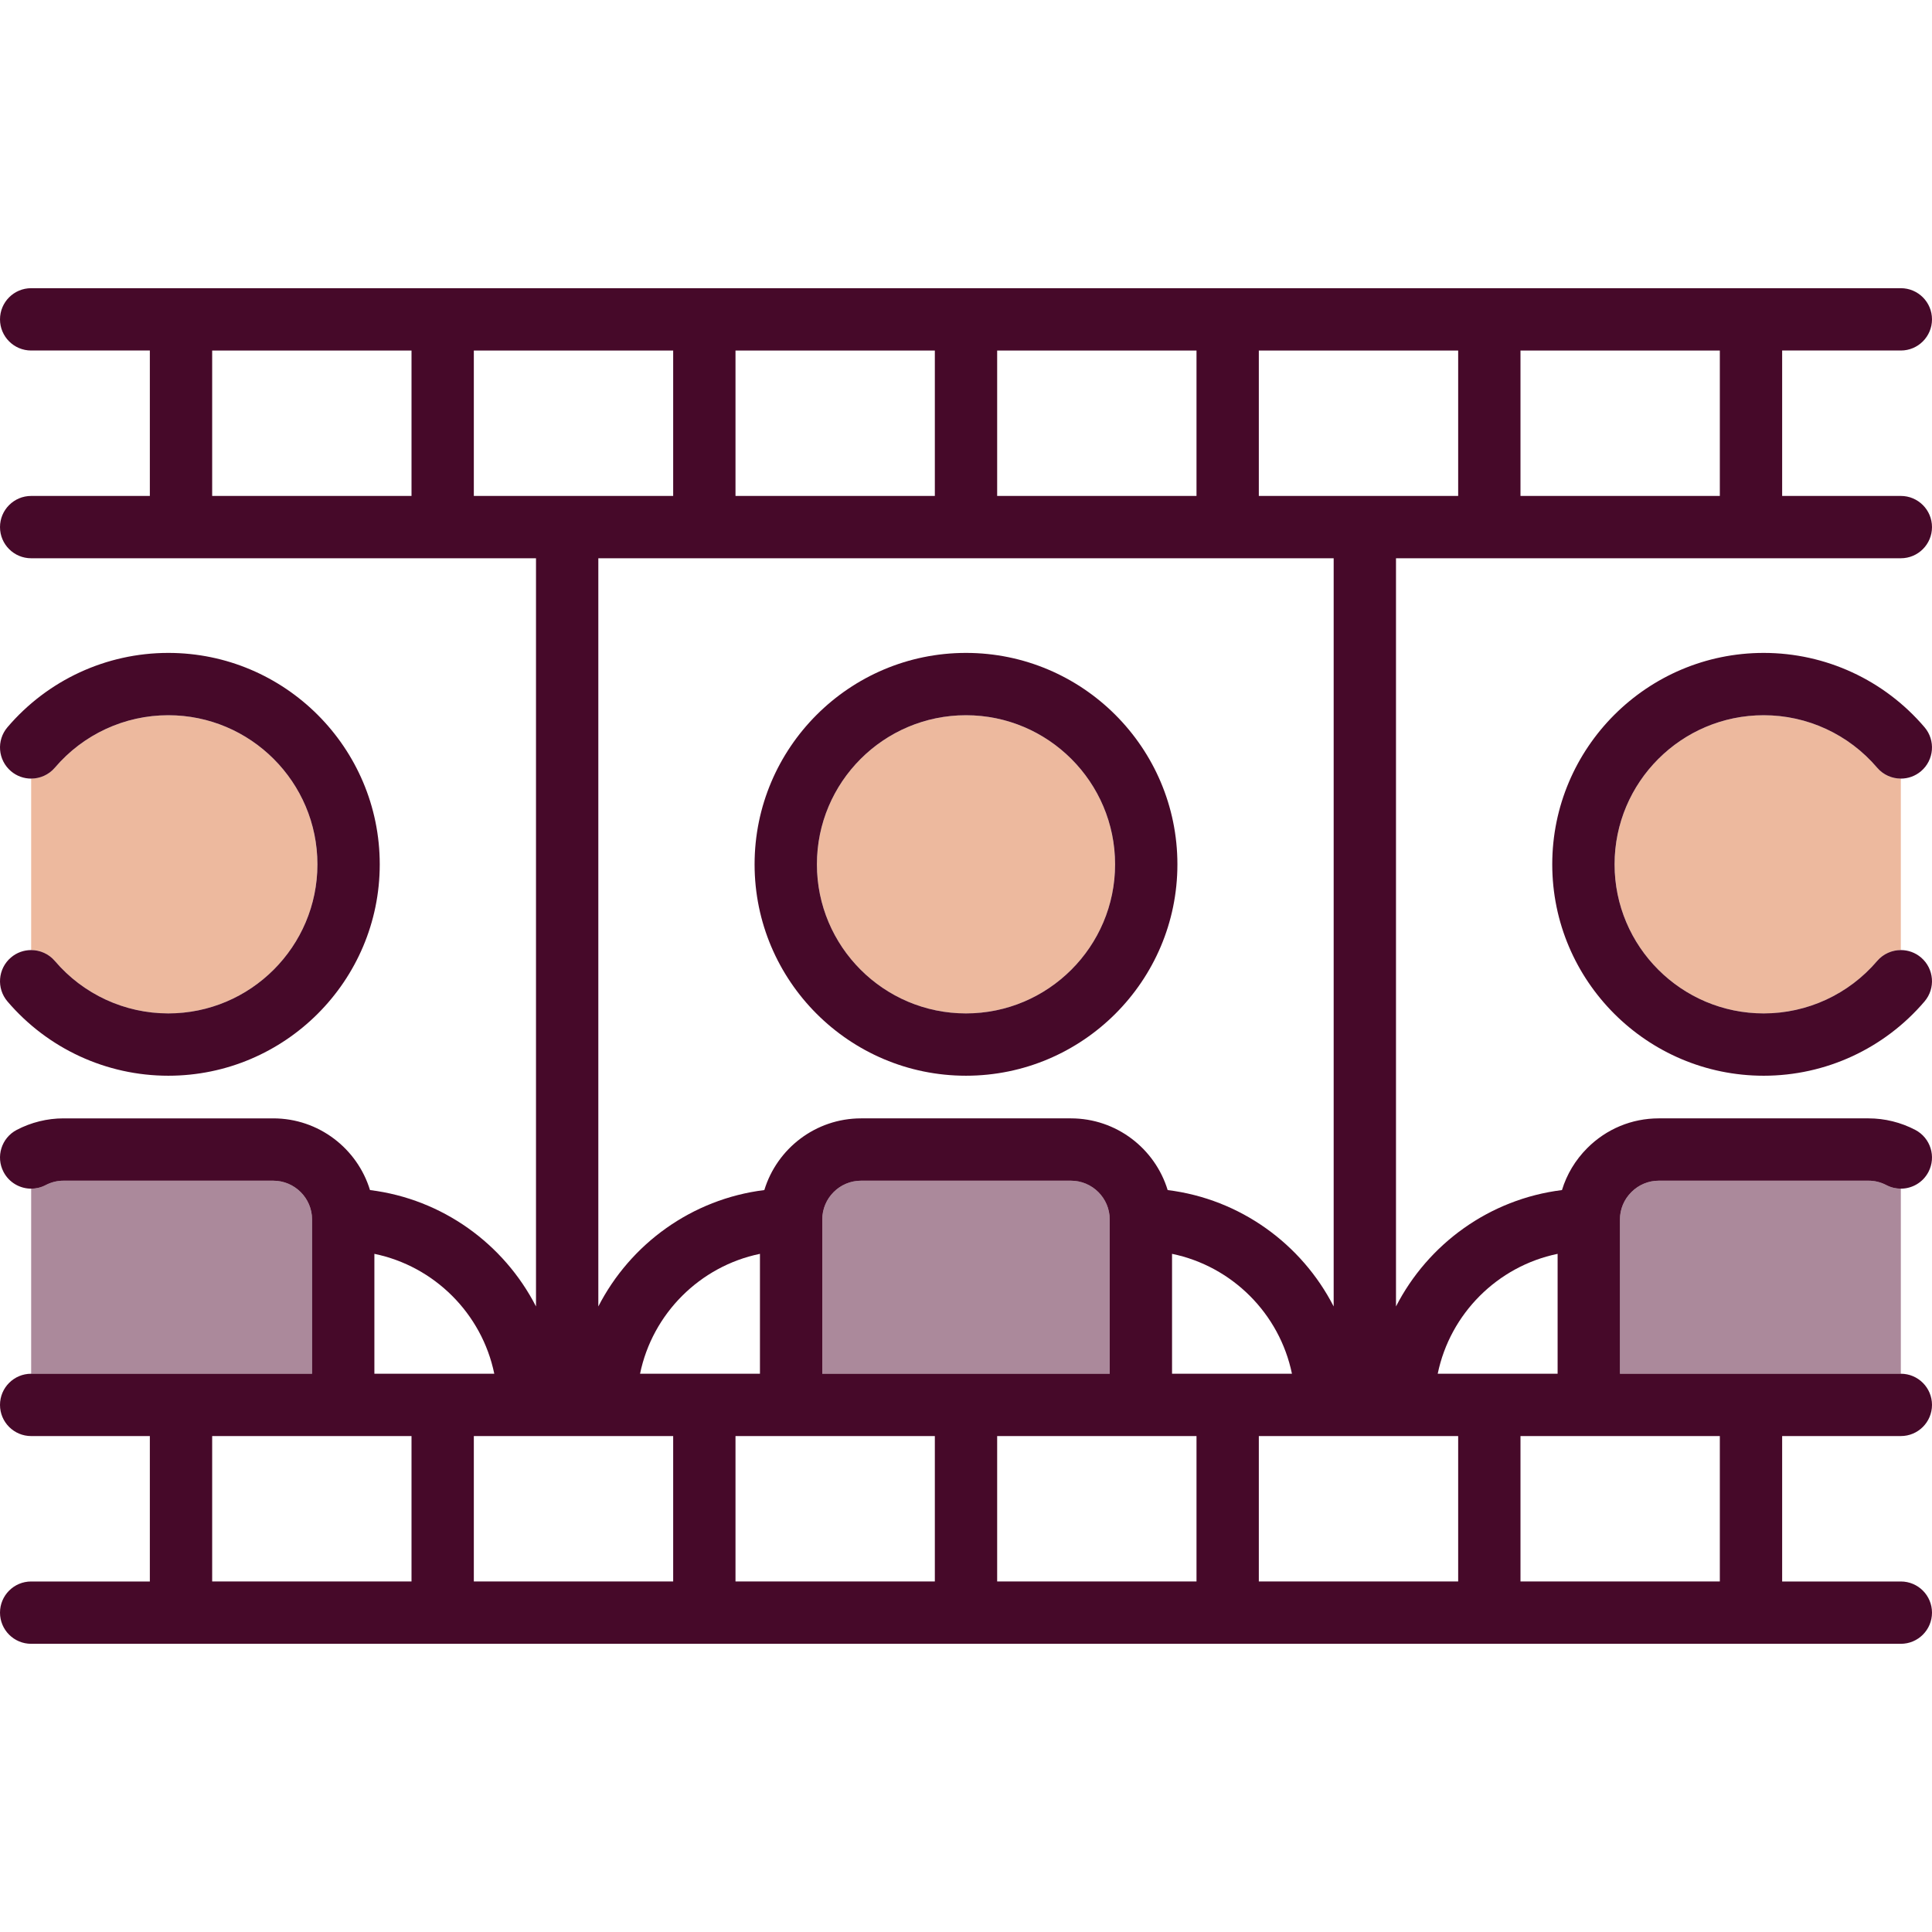 <?xml version="1.0" encoding="iso-8859-1"?>
<!-- Generator: Adobe Illustrator 19.0.0, SVG Export Plug-In . SVG Version: 6.00 Build 0)  -->
<svg version="1.1" id="Capa_1" xmlns="http://www.w3.org/2000/svg" xmlns:xlink="http://www.w3.org/1999/xlink" x="0px" y="0px"
	 viewBox="0 0 465.003 465.003" style="enable-background:new 0 0 465.003 465.003;" xml:space="preserve">
<g>
	<path style="fill:#AB899B;" d="M257.751,284.175h-50.5c-5.152,0-9.344,4.191-9.344,9.343v37.12h69.187l0.001-37.12
		C267.095,288.366,262.904,284.175,257.751,284.175z"/>
	<path style="fill:#AB899B;" d="M75.109,330.638v-37.12c0-5.152-4.191-9.343-9.343-9.343h-50.5c-1.495,0-2.937,0.358-4.283,1.064
		c-1.113,0.583-2.306,0.855-3.481,0.854v44.545H75.109z"/>
	<path style="fill:#EDB99E;" d="M13.207,231.296c6.839,8.017,16.79,12.615,27.301,12.615c19.79,0,35.89-16.093,35.89-35.875
		c0-19.791-16.1-35.891-35.89-35.891c-10.51,0-20.46,4.601-27.3,12.624c-1.483,1.739-3.588,2.628-5.707,2.629v41.271
		C9.62,228.669,11.725,229.558,13.207,231.296z"/>
	<path style="fill:#AB899B;" d="M449.737,284.175h-50.5c-2.478,0-4.818,0.977-6.592,2.75c-1.774,1.773-2.751,4.115-2.751,6.592
		v37.12h67.607v-44.545c-1.176,0.001-2.369-0.271-3.481-0.854C452.673,284.533,451.232,284.175,449.737,284.175z"/>
	<path style="fill:#EDB99E;" d="M451.794,184.768c-6.84-8.022-16.79-12.624-27.3-12.624c-19.79,0-35.891,16.101-35.891,35.891
		c0,19.782,16.101,35.875,35.891,35.875c10.511,0,20.462-4.598,27.301-12.615c1.482-1.737,3.587-2.626,5.706-2.627v-41.271
		C455.382,187.396,453.276,186.507,451.794,184.768z"/>
	<path style="fill:#460929;" d="M457.501,345.638c4.143,0,7.5-3.358,7.5-7.5s-3.357-7.5-7.5-7.5h-67.607v-37.12
		c0-2.478,0.977-4.819,2.751-6.592c1.773-1.774,4.114-2.75,6.591-2.75c0.001,0,50.501,0,50.501,0c1.495,0,2.937,0.358,4.283,1.064
		c1.113,0.583,2.306,0.855,3.481,0.854c2.698-0.003,5.304-1.46,6.643-4.016c1.923-3.668,0.508-8.202-3.161-10.125
		c-3.468-1.817-7.356-2.778-11.246-2.778h-50.5c-6.483,0-12.592,2.537-17.198,7.144c-2.877,2.877-4.947,6.339-6.096,10.113
		c-17.447,2.165-32.24,12.979-39.948,28.013v-180.08h121.507c4.143,0,7.5-3.358,7.5-7.5c0-4.142-3.357-7.5-7.5-7.5h-28.564v-35
		h28.564c4.143,0,7.5-3.358,7.5-7.5s-3.357-7.5-7.5-7.5h-450c-4.143,0-7.5,3.358-7.5,7.5s3.357,7.5,7.5,7.5h28.564v35H7.501
		c-4.143,0-7.5,3.358-7.5,7.5c0,4.142,3.357,7.5,7.5,7.5h121.507v180.08c-7.709-15.036-22.505-25.851-39.955-28.014
		c-3.042-9.976-12.329-17.256-23.287-17.256h-50.5c-3.89,0-7.778,0.96-11.246,2.778c-3.669,1.923-5.084,6.456-3.161,10.125
		c1.339,2.556,3.945,4.013,6.643,4.016c1.176,0.001,2.368-0.271,3.481-0.854c1.347-0.706,2.788-1.064,4.283-1.064h50.5
		c5.151,0,9.343,4.191,9.343,9.343v37.12H7.501c-4.143,0-7.5,3.358-7.5,7.5s3.357,7.5,7.5,7.5h28.564v35H7.501
		c-4.143,0-7.5,3.358-7.5,7.5s3.357,7.5,7.5,7.5h450c4.143,0,7.5-3.358,7.5-7.5s-3.357-7.5-7.5-7.5h-28.564v-35H457.501z
		 M374.894,301.781v28.857h-28.858C349.015,316.176,360.432,304.76,374.894,301.781z M162.023,345.638v35h-47.979v-35H162.023z
		 M310.953,330.638h-28.859l0-28.857C296.557,304.759,307.974,316.176,310.953,330.638z M267.094,330.638h-69.187v-37.12
		c0-5.152,4.191-9.343,9.344-9.343h50.5c5.152,0,9.344,4.191,9.344,9.343L267.094,330.638z M182.908,330.638h-28.858
		c2.979-14.462,14.396-25.878,28.858-28.857V330.638z M177.023,345.638h47.979v35h-47.979V345.638z M240.001,345.638h47.979v35
		h-47.979V345.638z M302.98,345.638h47.979v35H302.98V345.638z M240.001,119.365v-35h47.979v35H240.001z M177.023,119.365v-35
		h47.979v35H177.023z M114.044,119.365v-35h47.979v35H114.044z M302.98,84.365h47.979v35H302.98V84.365z M413.937,119.365h-47.979
		v-35h47.979V119.365z M51.066,84.365h47.979v35H51.066V84.365z M320.994,134.365v180.08c-7.709-15.036-22.505-25.851-39.955-28.014
		c-3.042-9.977-12.33-17.256-23.288-17.256h-50.5c-10.958,0-20.246,7.28-23.288,17.256c-17.45,2.163-32.245,12.978-39.955,28.014
		v-180.08H320.994z M118.967,330.638H90.109v-28.857C104.57,304.76,115.988,316.176,118.967,330.638z M51.066,345.638h31.533
		c0.02,0,16.445,0,16.445,0v35H51.066V345.638z M413.937,380.638h-47.979v-35h47.979V380.638z"/>
	<path style="fill:#EDB99E;" d="M196.618,208.036c0,19.781,16.094,35.875,35.875,35.875c19.79,0,35.891-16.093,35.891-35.875
		c0-19.791-16.101-35.891-35.891-35.891C212.712,172.145,196.618,188.245,196.618,208.036z"/>
	<path style="fill:#460929;" d="M232.493,258.91c28.062,0,50.891-22.822,50.891-50.874c0-28.062-22.829-50.891-50.891-50.891
		c-28.053,0-50.875,22.83-50.875,50.891C181.618,236.088,204.441,258.91,232.493,258.91z M268.384,208.036
		c0,19.781-16.101,35.875-35.891,35.875c-19.781,0-35.875-16.093-35.875-35.875c0-19.791,16.094-35.891,35.875-35.891
		C252.283,172.145,268.384,188.245,268.384,208.036z"/>
	<path style="fill:#460929;" d="M13.208,184.768c6.84-8.022,16.79-12.624,27.3-12.624c19.79,0,35.89,16.101,35.89,35.891
		c0,19.782-16.1,35.875-35.89,35.875c-10.511,0-20.462-4.598-27.301-12.615c-1.482-1.737-3.587-2.626-5.706-2.627
		c-1.722-0.001-3.454,0.583-4.867,1.789c-3.151,2.688-3.527,7.422-0.839,10.574c9.693,11.363,23.804,17.88,38.713,17.88
		c28.061,0,50.89-22.822,50.89-50.875c0-28.062-22.829-50.891-50.89-50.891c-14.909,0-29.02,6.521-38.714,17.891
		c-2.688,3.152-2.311,7.886,0.841,10.573c1.413,1.205,3.144,1.789,4.866,1.788C9.62,187.396,11.726,186.507,13.208,184.768z"/>
	<path style="fill:#460929;" d="M451.795,231.296c-6.839,8.017-16.79,12.615-27.301,12.615c-19.79,0-35.891-16.093-35.891-35.875
		c0-19.791,16.101-35.891,35.891-35.891c10.51,0,20.46,4.601,27.3,12.624c1.482,1.739,3.588,2.628,5.707,2.629
		c1.722,0,3.453-0.583,4.866-1.788c3.151-2.688,3.528-7.421,0.841-10.573c-9.694-11.37-23.805-17.891-38.714-17.891
		c-28.062,0-50.891,22.83-50.891,50.891c0,28.053,22.829,50.875,50.891,50.875c14.909,0,29.02-6.517,38.713-17.88
		c2.688-3.151,2.313-7.885-0.839-10.574c-1.414-1.206-3.145-1.79-4.867-1.789C455.383,228.669,453.278,229.558,451.795,231.296z"/>
</g>
<g>
</g>
<g>
</g>
<g>
</g>
<g>
</g>
<g>
</g>
<g>
</g>
<g>
</g>
<g>
</g>
<g>
</g>
<g>
</g>
<g>
</g>
<g>
</g>
<g>
</g>
<g>
</g>
<g>
</g>
</svg>

